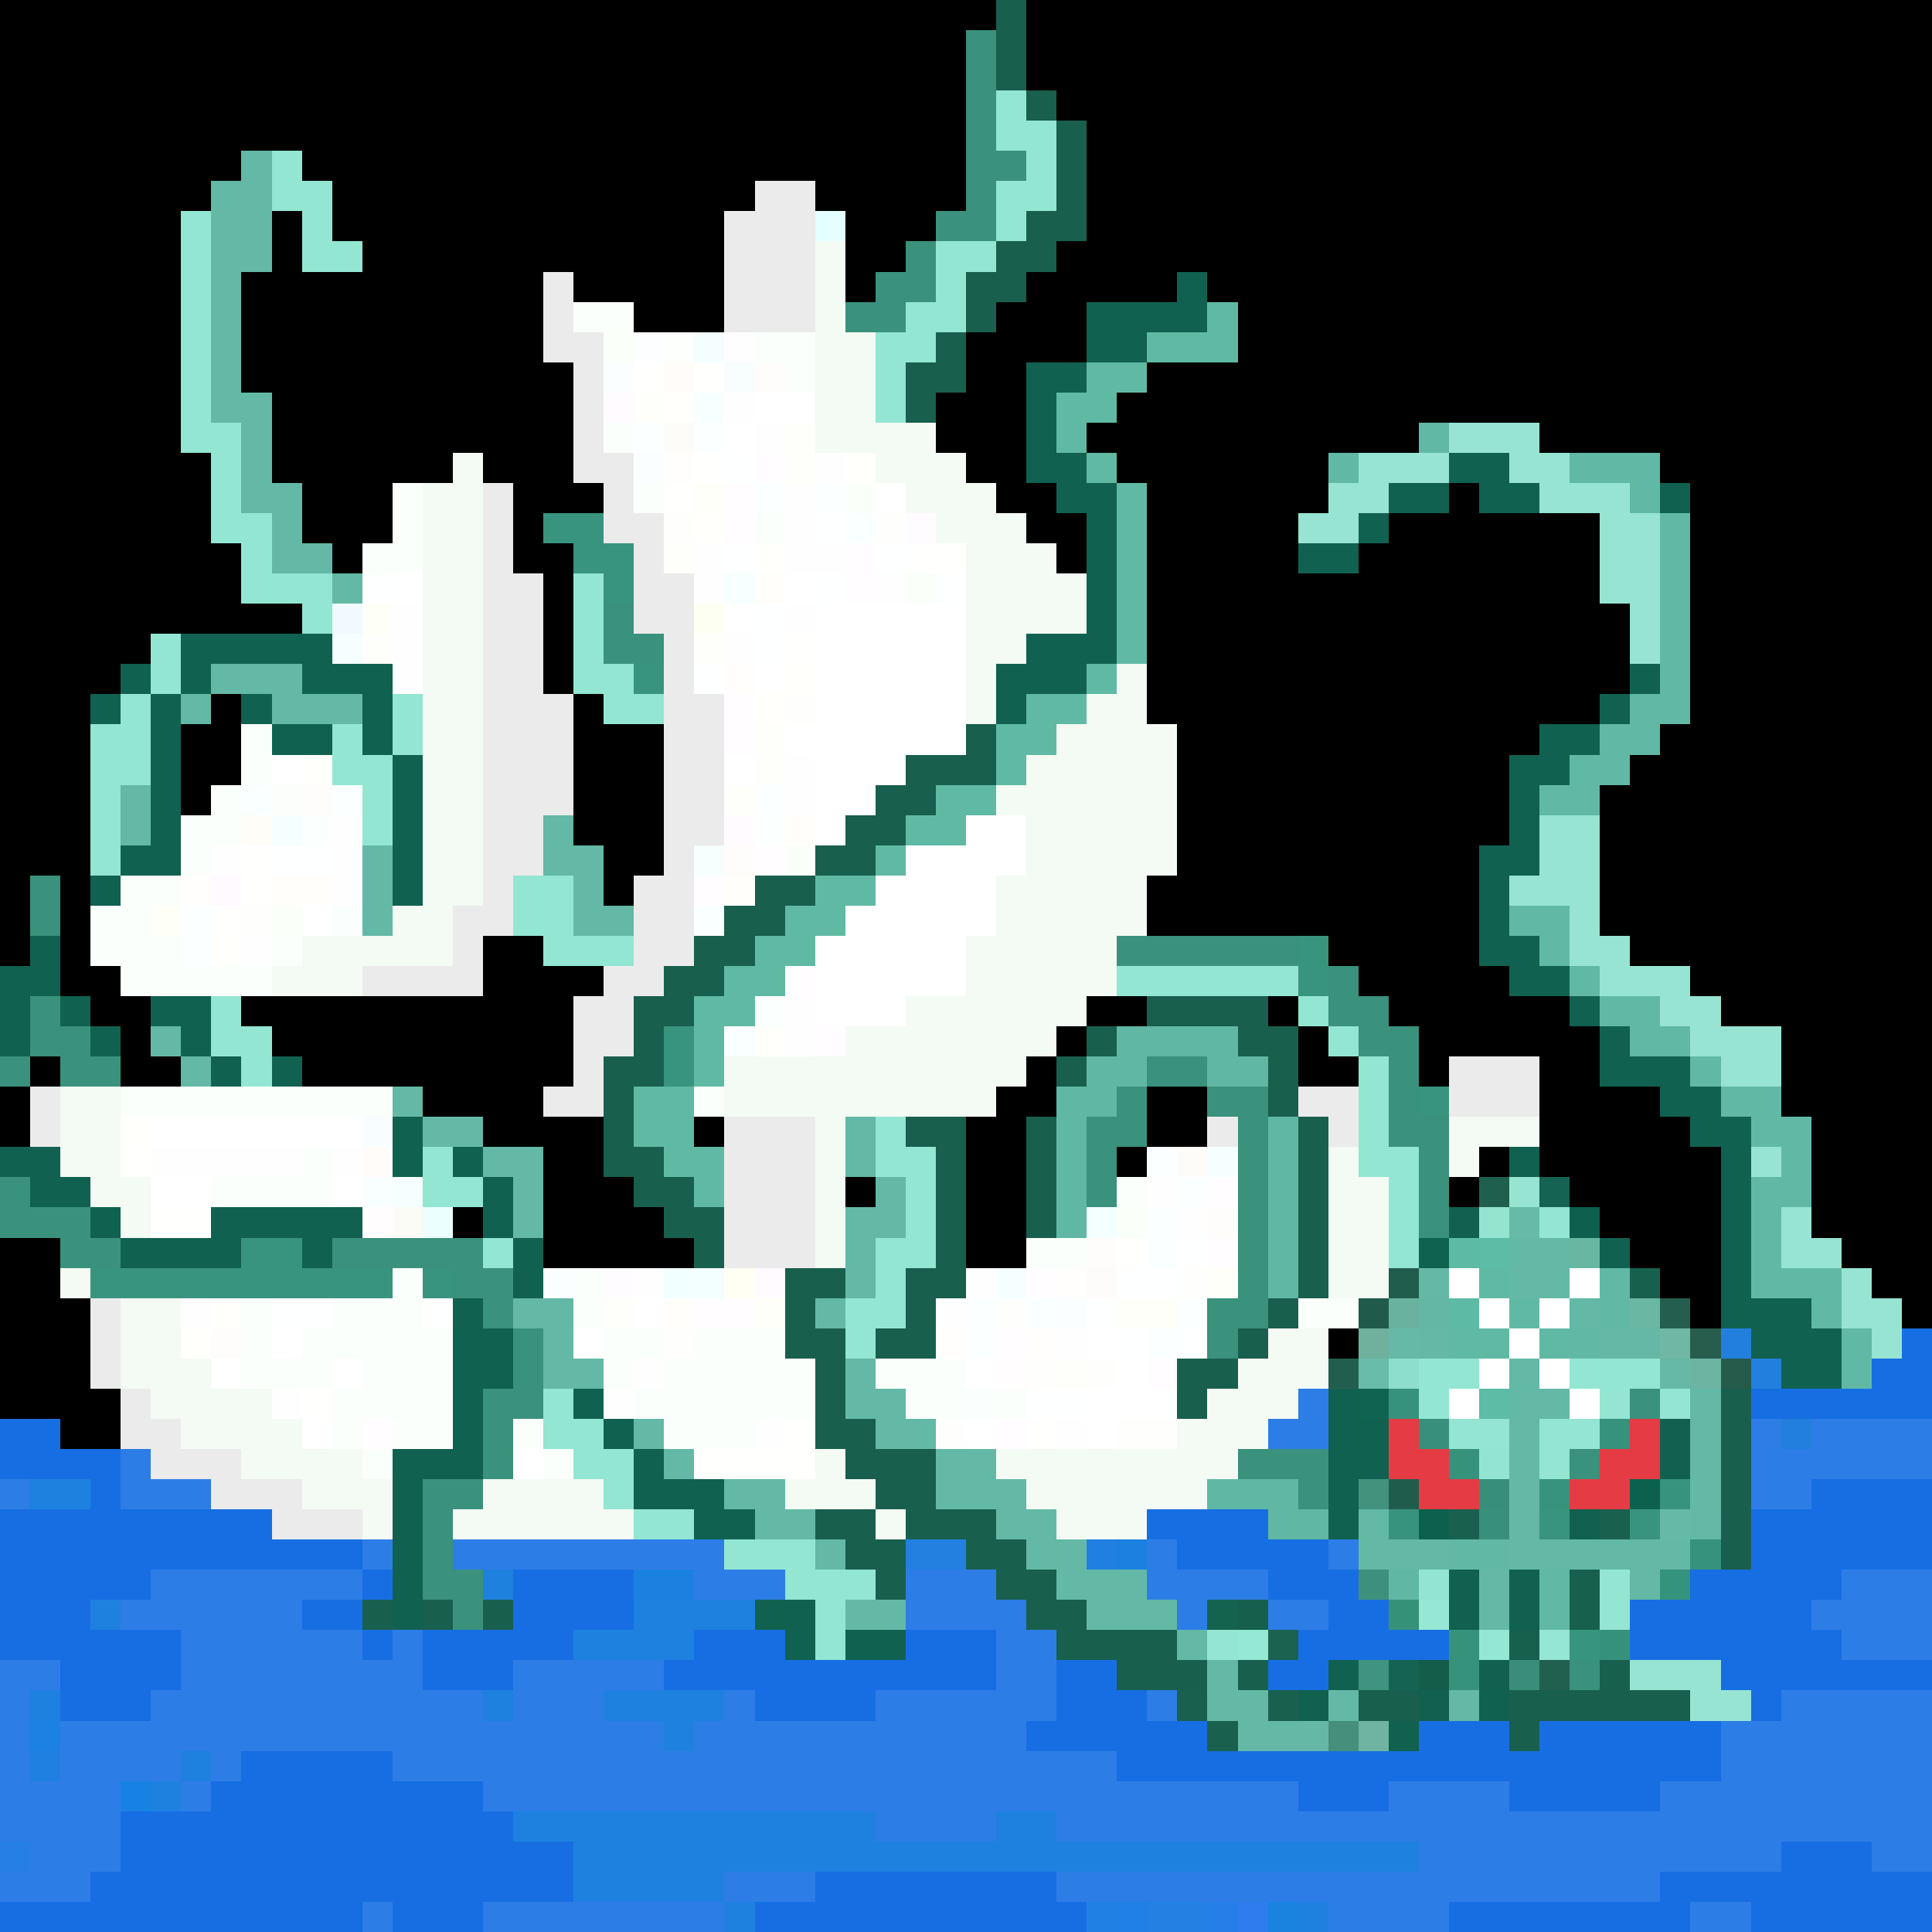 <svg xmlns="http://www.w3.org/2000/svg" viewBox="0 -0.5 64 64"
  shape-rendering="crispEdges">
  <rect x="0" y="-0.5" width="64" height="64" fill="#333333" stroke="none"/>
  <path stroke="#000000"
    d="M0 0h33M34 0h30M0 1h32M34 1h30M0 2h32M34 2h30M0 3h32M35 3h29M0 4h32M36 4h28M0 5h8M10 5h22M36 5h28M0 6h7M11 6h14M27 6h5M36 6h28M0 7h6M9 7h1M11 7h13M28 7h3M36 7h28M0 8h6M9 8h1M12 8h12M28 8h2M35 8h29M0 9h6M8 9h10M19 9h5M28 9h1M34 9h5M40 9h24M0 10h6M8 10h10M21 10h3M33 10h3M41 10h23M0 11h6M8 11h10M32 11h4M41 11h23M0 12h6M8 12h11M32 12h2M38 12h26M0 13h6M9 13h10M31 13h3M37 13h27M0 14h6M9 14h10M31 14h3M36 14h11M51 14h13M0 15h7M9 15h6M16 15h3M32 15h2M37 15h7M55 15h9M0 16h7M10 16h3M17 16h3M33 16h2M38 16h6M48 16h1M56 16h8M0 17h7M10 17h3M17 17h1M34 17h2M38 17h5M46 17h7M56 17h8M0 18h8M11 18h1M17 18h2M35 18h1M38 18h5M45 18h8M56 18h8M0 19h8M18 19h1M38 19h15M56 19h8M0 20h10M18 20h1M38 20h16M56 20h8M0 21h5M18 21h1M38 21h16M56 21h8M0 22h4M18 22h1M38 22h16M56 22h8M0 23h3M7 23h1M19 23h1M38 23h15M56 23h8M0 24h3M6 24h2M19 24h3M39 24h12M55 24h9M0 25h3M6 25h2M19 25h3M39 25h11M54 25h10M0 26h3M6 26h1M19 26h3M39 26h11M53 26h11M0 27h3M19 27h3M39 27h11M53 27h11M0 28h3M20 28h2M39 28h10M53 28h11M0 29h1M2 29h1M20 29h1M38 29h11M53 29h11M0 30h1M2 30h1M38 30h11M53 30h11M0 31h1M2 31h1M16 31h2M44 31h5M54 31h10M2 32h2M16 32h4M45 32h5M56 32h8M3 33h2M8 33h11M36 33h2M42 33h1M46 33h6M57 33h7M4 34h1M9 34h10M35 34h1M43 34h1M47 34h6M59 34h5M1 35h1M4 35h2M10 35h9M34 35h1M43 35h2M47 35h1M51 35h2M59 35h5M0 36h1M14 36h4M33 36h2M38 36h2M51 36h4M59 36h5M0 37h1M16 37h4M23 37h1M32 37h2M38 37h2M51 37h5M60 37h4M18 38h2M32 38h2M37 38h1M49 38h1M51 38h6M60 38h4M18 39h3M28 39h1M32 39h2M48 39h1M52 39h5M60 39h4M15 40h1M18 40h4M32 40h2M53 40h4M60 40h4M0 41h2M18 41h5M32 41h2M54 41h3M61 41h3M0 42h2M55 42h2M62 42h2M0 43h3M56 43h1M63 43h1M0 44h3M44 44h1M0 45h3M0 46h4M2 47h2" />
  <path stroke="#195f4d"
    d="M33 0h1M33 1h1M33 2h1M34 3h1M35 4h1M35 5h1M35 6h1M34 7h2M33 8h2M32 9h2M32 10h1M31 11h1M30 12h2M30 13h1M32 24h1M30 25h3M29 26h2M28 27h2M27 28h2M25 29h2M24 30h2M23 31h2M22 32h2M21 33h2M38 33h4M21 34h1M36 34h1M41 34h2M20 35h2M35 35h1M42 35h1M20 36h1M42 36h1M20 37h1M30 37h2M34 37h1M43 37h1M20 38h2M31 38h1M34 38h1M43 38h1M21 39h2M31 39h1M34 39h1M43 39h1M22 40h2M31 40h1M34 40h1M43 40h1M23 41h1M31 41h1M43 41h1M26 42h2M30 42h2M43 42h1M26 43h1M30 43h1M42 43h1M26 44h2M29 44h2M41 44h1M27 45h1M39 45h2M27 46h1M39 46h1M57 46h1M27 47h2M57 47h1M28 48h3M57 48h1M29 49h2M57 49h1M27 50h2M30 50h3M57 50h1M28 51h2M32 51h2M57 51h1M29 52h1M33 52h2M12 53h1M14 53h1M16 53h1M34 53h2M35 54h4M37 55h3M41 55h1M45 56h2M50 56h6M50 57h1" />
  <path stroke="#3a917c"
    d="M32 1h1M32 2h1M32 3h1M32 4h1M32 5h2M32 6h1M31 7h2M30 8h1M29 9h2M28 10h2M20 20h1M20 21h2M1 29h1M1 30h1M37 31h6M44 32h1M1 33h1M44 33h2M1 34h2M45 34h2M0 35h1M2 35h2M38 35h2M46 35h1M37 36h1M40 36h2M46 36h1M36 37h2M41 37h1M46 37h2M36 38h1M41 38h1M47 38h1M0 39h1M36 39h1M41 39h1M47 39h1M0 40h3M41 40h1M47 40h1M2 41h2M11 41h5M41 41h1M15 42h2M41 42h1M16 43h1M40 43h2M17 44h1M40 44h1M17 45h1M16 46h2M16 47h1M16 48h1M41 48h3M52 48h1M14 49h2M43 49h1M14 50h1M14 51h1M14 52h2M15 53h1M52 55h1" />
  <path stroke="#92e6d2"
    d="M33 3h1M33 4h2M9 5h1M34 5h1M9 6h2M33 6h2M6 7h1M10 7h1M33 7h1M6 8h1M10 8h2M31 8h2M6 9h1M31 9h1M6 10h1M30 10h2M6 11h1M29 11h2M6 12h1M29 12h1M6 13h1M29 13h1M6 14h2M7 15h1M7 16h1M7 17h2M8 18h1M8 19h3M19 19h1M10 20h1M19 20h1M5 21h1M19 21h1M5 22h1M19 22h2M4 23h1M13 23h1M20 23h2M3 24h2M11 24h1M13 24h1M3 25h2M11 25h2M3 26h1M12 26h1M3 27h1M12 27h1M3 28h1M17 29h2M17 30h2M18 31h3M37 32h6M7 33h1M43 33h1M7 34h2M44 34h1M8 35h1M45 35h1M45 36h1M29 37h1M45 37h1M14 38h1M29 38h2M45 38h2M14 39h2M30 39h1M46 39h1M30 40h1M46 40h1M16 41h1M29 41h2M46 41h1M29 42h1M28 43h2M28 44h1M47 45h2M52 45h3M18 46h1M47 46h1M18 47h2M19 48h2M20 49h1M21 50h2M24 51h3M26 52h3M27 53h1M27 54h1" />
  <path stroke="#63b9a5"
    d="M8 5h1M7 6h2M7 7h2M7 8h2M7 9h1M7 10h1M7 11h1M7 12h1M7 13h2M8 14h1M8 15h1M8 16h2M9 17h1M9 18h2M11 19h1M7 22h3M6 23h1M9 23h3M4 26h1M4 27h1M18 27h1M12 28h1M18 28h2M12 29h1M19 29h1M12 30h1M19 30h2M5 34h1M6 35h1M13 36h1M14 37h2M28 37h1M16 38h2M28 38h1M17 39h1M29 39h1M17 40h1M28 40h2M28 41h1M50 41h2M28 42h1M50 42h2M17 43h2M27 43h1M52 43h1M18 44h1M53 44h2M18 45h2M28 45h1M50 45h1M28 46h2M50 46h2M56 46h1M21 47h1M29 47h2M50 47h1M56 47h1M22 48h1M31 48h2M50 48h1M56 48h1M24 49h2M31 49h3M50 49h1M56 49h1M25 50h2M33 50h2M45 50h1M50 50h1M27 51h1M34 51h2M46 51h2M50 51h6M35 52h3M49 52h1M54 52h1M28 53h2M36 53h3M49 53h1M39 54h1M40 55h1M40 56h2M44 56h1M48 56h1M41 57h2" />
  <path stroke="#ebebeb"
    d="M25 6h2M24 7h3M24 8h3M18 9h1M24 9h3M18 10h1M24 10h3M18 11h2M19 12h1M19 13h1M19 14h1M19 15h2M16 16h1M20 16h1M16 17h1M20 17h2M16 18h1M21 18h1M16 19h2M21 19h2M16 20h2M21 20h2M16 21h2M22 21h1M16 22h2M22 22h1M16 23h3M22 23h2M16 24h3M22 24h2M16 25h3M22 25h2M16 26h3M22 26h2M16 27h2M22 27h2M16 28h2M22 28h1M16 29h1M21 29h2M15 30h2M21 30h2M15 31h1M21 31h2M12 32h4M20 32h2M19 33h2M19 34h2M19 35h1M48 35h3M1 36h1M18 36h2M43 36h2M48 36h3M1 37h1M24 37h3M40 37h1M44 37h1M24 38h3M24 39h3M24 40h3M24 41h3M3 43h1M3 44h1M3 45h1M4 46h1M4 47h2M5 48h3M7 49h3M9 50h3" />
  <path stroke="#e4ffff" d="M27 7h1" />
  <path stroke="#f4faf4"
    d="M27 8h1M27 9h1M27 10h1M27 11h2M27 12h2M27 13h2M27 14h4M15 15h1M29 15h3M14 16h2M30 16h3M14 17h2M31 17h3M14 18h2M32 18h3M14 19h2M32 19h4M14 20h2M32 20h4M14 21h2M32 21h2M14 22h2M32 22h1M37 22h1M14 23h2M32 23h1M36 23h2M14 24h2M35 24h4M14 25h2M34 25h5M14 26h2M33 26h6M14 27h2M34 27h5M14 28h2M34 28h5M14 29h2M33 29h5M13 30h2M33 30h5M10 31h5M32 31h5M9 32h3M32 32h5M30 33h6M28 34h7M24 35h10M2 36h2M24 36h9M2 37h2M27 37h1M48 37h3M2 38h2M27 38h1M44 38h1M48 38h1M3 39h2M27 39h1M44 39h2M4 40h1M27 40h1M44 40h2M27 41h1M44 41h2M2 42h1M44 42h2M4 43h2M4 44h2M42 44h2M4 45h3M41 45h3M5 46h4M40 46h3M6 47h4M39 47h3M8 48h4M27 48h1M33 48h8M10 49h3M16 49h4M26 49h3M34 49h6M12 50h1M15 50h6M29 50h1M35 50h3" />
  <path stroke="#116150"
    d="M39 9h1M36 10h4M36 11h2M34 12h2M34 13h1M34 14h1M34 15h2M48 15h2M35 16h2M46 16h2M49 16h2M55 16h1M36 17h1M45 17h1M36 18h1M43 18h2M36 19h1M36 20h1M6 21h5M34 21h3M4 22h1M6 22h1M10 22h3M33 22h3M54 22h1M3 23h1M5 23h1M8 23h1M12 23h1M33 23h1M53 23h1M5 24h1M9 24h2M12 24h1M51 24h2M5 25h1M13 25h1M50 25h2M5 26h1M13 26h1M50 26h1M5 27h1M13 27h1M50 27h1M4 28h2M13 28h1M49 28h2M3 29h1M13 29h1M49 29h1M49 30h1M1 31h1M49 31h2M0 32h2M50 32h2M0 33h1M2 33h1M5 33h2M52 33h1M0 34h1M3 34h1M6 34h1M53 34h1M7 35h1M9 35h1M53 35h3M55 36h2M13 37h1M56 37h2M0 38h2M13 38h1M15 38h1M50 38h1M57 38h1M1 39h2M16 39h1M57 39h1M3 40h1M7 40h5M16 40h1M57 40h1M4 41h4M10 41h1M17 41h1M53 41h1M57 41h1M17 42h1M57 42h1M15 43h1M57 43h3M15 44h2M58 44h3M15 45h2M59 45h2M15 46h1M19 46h1M44 46h1M15 47h1M20 47h1M44 47h2M13 48h3M21 48h1M44 48h2M13 49h1M21 49h3M44 49h1M13 50h1M23 50h2M44 50h1M13 51h1M13 52h1M13 53h1M25 53h2M26 54h1M28 54h2M44 55h1M49 56h1" />
  <path stroke="#fbfffb"
    d="M19 10h2M25 11h2M26 12h1M20 14h1M13 16h1M21 16h1M13 17h1M25 17h1M12 18h2M8 24h1M8 25h1M7 26h1M6 27h2M6 28h1M4 29h2M3 30h2M3 31h3M9 31h1M4 32h5M4 36h9M23 36h1M10 38h1M7 39h4M37 39h1M34 41h2M13 42h1M19 42h1M8 43h1M11 43h3M19 43h1M43 43h2M8 44h1M10 44h5M20 44h2M23 44h3M8 45h3M12 45h3M20 45h1M22 45h5M29 45h3M11 46h4M21 46h6M30 46h2M33 46h1M11 47h1M13 47h2M17 47h1M22 47h3M12 48h1M18 48h1" />
  <path stroke="#60baa3"
    d="M40 10h1M38 11h3M36 12h2M35 13h2M35 14h1M36 15h1M37 16h1M37 17h1M37 18h1M37 19h1M37 20h1M37 21h1M36 22h1M34 23h2M33 24h2M33 25h1M31 26h2M30 27h2M29 28h1M27 29h2M26 30h2M25 31h2M24 32h2M23 33h2M23 34h1M23 35h1M21 36h2M21 37h2M22 38h2M23 39h1M49 42h1M50 43h1M48 44h2M51 44h1" />
  <path stroke="#fafffa" d="M20 11h1M9 30h1M37 40h1" />
  <path stroke="#fdfeff" d="M21 11h1" />
  <path stroke="#fdfffc" d="M22 11h1" />
  <path stroke="#f5feff" d="M23 11h1" />
  <path stroke="#fffeff"
    d="M24 11h1M24 13h1M25 14h1M26 16h1M26 17h1M23 18h1M26 18h2M23 19h1M29 19h1M13 20h1M26 20h1M13 21h1M24 21h1M13 22h1M26 25h1M26 26h1M11 27h1M7 28h1M11 28h1M11 29h1M8 31h1M26 33h1M26 34h1M5 38h5M11 38h1M38 39h1M39 40h1M6 43h1M31 43h1M35 44h1M21 45h1M9 46h1M20 46h1M25 47h1M35 47h1" />
  <path stroke="#fafeff" d="M20 12h1M21 15h1M18 42h1M35 43h1" />
  <path stroke="#fffffd"
    d="M21 12h1M23 12h1M23 15h1M22 16h1M30 18h2M26 21h1M8 28h1M8 29h1M7 30h1M4 38h1M5 40h2M37 41h1M10 46h1M26 47h1M34 47h1M23 48h4" />
  <path stroke="#fffcf9" d="M22 12h1M12 38h1" />
  <path stroke="#f8fdfe" d="M24 12h1" />
  <path stroke="#fffcfc" d="M25 12h1" />
  <path stroke="#fffbff" d="M20 13h1M24 27h1M25 42h1" />
  <path stroke="#fefffa" d="M21 13h1" />
  <path stroke="#fffffb"
    d="M22 13h1M28 15h1M23 17h1M25 18h1M26 22h1M25 23h1M10 25h1M7 31h1M25 34h1M4 37h1M7 43h1M6 44h1" />
  <path stroke="#f8ffff" d="M23 13h1M24 19h1" />
  <path stroke="#ffffff"
    d="M25 13h2M24 14h1M29 16h1M13 19h1M26 19h1M24 20h1M27 20h5M27 21h5M25 22h1M27 22h5M27 23h5M26 24h6M9 25h1M24 25h1M27 25h3M27 26h2M27 27h1M32 27h2M30 28h4M29 29h4M10 30h1M28 30h5M27 31h5M27 32h5M27 33h3M5 37h7M5 39h2M11 39h1M48 42h1M52 42h1M21 43h1M49 43h1M51 43h1M9 44h1M19 44h1M36 44h1M50 44h1M7 45h1M11 45h1M32 45h1M37 45h1M49 45h1M51 45h1M36 46h3M48 46h1M52 46h1M10 47h1M32 47h1M36 47h1M17 48h1" />
  <path stroke="#fbffff"
    d="M21 14h1M23 14h1M25 16h1M27 16h1M11 26h1M25 26h1M6 30h1M6 31h1M38 38h1M39 39h1M32 43h1M39 43h1M32 44h1M38 44h1" />
  <path stroke="#fdfcf8" d="M22 14h1M39 38h1" />
  <path stroke="#fefffb"
    d="M26 14h1M26 15h1M22 18h1M12 21h1M23 21h1M25 24h1M25 25h1M24 26h1M20 43h1M35 45h1" />
  <path stroke="#61b9a5"
    d="M47 14h1M44 15h1M52 15h3M54 16h1M55 17h1M55 18h1M55 19h1M55 20h1M55 21h1M55 22h1M54 23h2M53 24h2M52 25h2M51 26h2M50 30h2M51 31h1M52 32h1M53 33h2M54 34h2M56 35h1M57 36h2M58 37h2M59 38h1M58 39h2M58 40h1M58 41h1M53 42h1M58 42h3M53 43h1M60 43h1M52 44h1M61 44h1M61 45h1M48 51h2M51 52h1M51 53h1" />
  <path stroke="#97e4d2"
    d="M48 14h3M45 15h3M50 15h2M44 16h2M51 16h3M43 17h2M53 17h2M53 18h2M53 19h2M54 20h1M54 21h1M51 27h2M51 28h2M50 29h3M52 30h1M52 31h2M53 32h3M55 33h2M56 34h3M57 35h2M58 38h1M50 39h1M59 40h1M59 41h2M61 42h1M61 43h2M62 44h1M54 55h3M56 56h2" />
  <path stroke="#fffefd" d="M22 15h1M24 22h1M6 29h1M35 42h1M31 44h1M34 44h1" />
  <path stroke="#feffff"
    d="M24 15h1M27 17h1M24 18h1M29 18h1M12 19h1M27 19h1M31 19h1M25 20h1M25 21h1M23 22h1M9 28h2M39 41h1M37 42h2M9 43h2M14 43h1M36 43h1M37 44h1M39 44h1M34 46h2" />
  <path stroke="#fffdff"
    d="M25 15h1M24 16h1M24 17h1M28 18h1M28 19h1M24 23h1M24 24h1M25 28h1M23 29h1M26 32h1M27 34h1M40 39h1M40 41h1M34 42h1M23 43h2M33 44h1M38 45h1M12 47h1M33 47h1" />
  <path stroke="#fefdff" d="M27 15h1" />
  <path stroke="#fffffa" d="M23 16h1M40 42h1M37 43h2" />
  <path stroke="#fbfffa" d="M28 16h1M30 19h1M26 28h1" />
  <path stroke="#39947e"
    d="M18 17h2M19 18h2M20 19h1M21 22h1M43 31h1M43 32h1M22 34h1M22 35h1M47 36h1M8 41h2M3 42h10M14 42h1M51 50h1M54 50h1" />
  <path stroke="#fefffd"
    d="M22 17h1M29 17h1M26 23h1M8 30h1M39 42h1M33 43h1M22 44h1M34 45h1M36 45h1M31 47h1M37 47h2" />
  <path stroke="#faffff"
    d="M28 17h1M8 26h1M23 30h1M24 34h1M38 40h1M38 41h1M34 43h1" />
  <path stroke="#fffcff" d="M30 17h1M20 42h1" />
  <path stroke="#fffefb" d="M25 19h1M26 27h1M9 29h2M24 29h1M22 43h1" />
  <path stroke="#f0faff" d="M11 20h1" />
  <path stroke="#fefff7" d="M12 20h1M5 30h1" />
  <path stroke="#fefff3" d="M23 20h1" />
  <path stroke="#f6ffff" d="M11 21h1M9 27h1M40 38h1M13 39h1" />
  <path stroke="#fcfefb" d="M9 26h1" />
  <path stroke="#fffdfc" d="M10 26h1M40 40h1" />
  <path stroke="#fffdf7" d="M8 27h1" />
  <path stroke="#fbfffd" d="M10 27h1M25 27h1M25 33h1" />
  <path stroke="#f6fffd" d="M23 28h1" />
  <path stroke="#fffdfb" d="M24 28h1M36 41h1" />
  <path stroke="#fffaff" d="M7 29h1" />
  <path stroke="#fafffd" d="M11 30h1M32 46h1" />
  <path stroke="#60b8a4"
    d="M37 34h4M36 35h2M40 35h2M35 36h2M35 37h1M42 37h1M35 38h1M42 38h1M35 39h1M42 39h1M35 40h1M42 40h1M42 41h1M42 42h1M40 49h3M42 50h2M46 52h1" />
  <path stroke="#f8feff" d="M12 37h1" />
  <path stroke="#f9ffff" d="M12 39h1" />
  <path stroke="#1f5f4e" d="M49 39h1" />
  <path stroke="#156352" d="M51 39h1M46 55h1" />
  <path stroke="#fffdfe" d="M12 40h1" />
  <path stroke="#fbfcf5" d="M13 40h1" />
  <path stroke="#ebffff" d="M14 40h1" />
  <path stroke="#f4ffff" d="M36 40h1" />
  <path stroke="#11614e"
    d="M48 40h1M55 47h1M55 48h1M52 50h1M48 52h1M50 52h1M48 53h1M50 53h1M49 55h1M43 56h1M47 56h1M46 57h1" />
  <path stroke="#95e4cf" d="M49 40h1" />
  <path stroke="#65bba7" d="M50 40h1" />
  <path stroke="#94e5d2"
    d="M51 40h1M53 46h1M55 46h1M48 47h2M51 47h2M51 48h1M53 52h1M53 53h1M40 54h1" />
  <path stroke="#0e5f4e" d="M52 40h1" />
  <path stroke="#0d634e" d="M47 41h1" />
  <path stroke="#5dbba3" d="M48 41h1" />
  <path stroke="#5cbca6" d="M49 41h1M49 46h1" />
  <path stroke="#67b7a2" d="M52 41h1" />
  <path stroke="#fefeff" d="M21 42h1M32 42h1" />
  <path stroke="#f1ffff" d="M22 42h1" />
  <path stroke="#f3ffff" d="M23 42h1" />
  <path stroke="#fffff4" d="M24 42h1" />
  <path stroke="#f5ffff" d="M33 42h1" />
  <path stroke="#fdfcfa" d="M36 42h1" />
  <path stroke="#215d4d" d="M46 42h1" />
  <path stroke="#65b8a5" d="M47 42h1M47 44h1M43 57h1" />
  <path stroke="#18604e" d="M54 42h1M52 52h1M52 53h1M50 54h1M53 55h1" />
  <path stroke="#fefff8" d="M25 43h1" />
  <path stroke="#1f5a4a" d="M45 43h1" />
  <path stroke="#69b29f" d="M46 43h1" />
  <path stroke="#63b7a4" d="M47 43h1" />
  <path stroke="#5dbaa5" d="M48 43h1" />
  <path stroke="#6ab7a3" d="M54 43h1" />
  <path stroke="#245e4e" d="M55 43h1" />
  <path stroke="#fefdfb" d="M7 44h1" />
  <path stroke="#70b19e" d="M45 44h1" />
  <path stroke="#66b9a6" d="M46 44h1M55 45h1" />
  <path stroke="#70b8a5" d="M55 44h1" />
  <path stroke="#285d4e" d="M56 44h1" />
  <path stroke="#237fde" d="M57 44h1M58 45h1M59 47h1" />
  <path stroke="#176ee2"
    d="M63 44h1M62 45h2M58 46h6M0 47h2M0 48h4M3 49h1M60 49h4M0 50h9M38 50h4M58 50h6M0 51h12M39 51h5M58 51h6M0 52h5M12 52h1M17 52h4M42 52h3M56 52h5M0 53h3M10 53h2M17 53h4M44 53h2M54 53h6M0 54h6M12 54h1M14 54h5M23 54h3M30 54h3M43 54h5M54 54h7M2 55h4M14 55h3M22 55h11M35 55h2M42 55h2M57 55h7M2 56h3M25 56h4M35 56h3M58 56h1M34 57h6M47 57h3M51 57h6M8 58h5M37 58h20M7 59h9M43 59h3M50 59h5M4 60h13M4 61h15M59 61h3M3 62h16M27 62h8M55 62h9M0 63h12M13 63h3M25 63h11M48 63h8M58 63h6" />
  <path stroke="#fffdfd" d="M33 45h1" />
  <path stroke="#225e4e" d="M44 45h1" />
  <path stroke="#69bca9" d="M45 45h1" />
  <path stroke="#8ddfcc" d="M46 45h1" />
  <path stroke="#6db5a2" d="M56 45h1" />
  <path stroke="#265b4c" d="M57 45h1" />
  <path stroke="#2d7de7"
    d="M43 46h1M42 47h2M58 47h1M60 47h4M4 48h1M58 48h6M0 49h1M4 49h3M58 49h2M12 51h1M15 51h9M38 51h1M44 51h1M5 52h7M23 52h3M30 52h3M38 52h4M61 52h3M4 53h6M30 53h4M39 53h1M42 53h2M60 53h4M6 54h6M13 54h1M33 54h2M61 54h3M0 55h2M6 55h8M17 55h5M33 55h2M0 56h1M5 56h11M17 56h3M24 56h1M29 56h6M38 56h1M59 56h5M0 57h1M2 57h20M23 57h11M57 57h7M0 58h1M2 58h4M7 58h1M13 58h24M57 58h7M0 59h4M6 59h1M16 59h27M46 59h4M55 59h9M0 60h4M29 60h4M35 60h29M1 61h3M47 61h12M62 61h2M0 62h3M24 62h3M35 62h20M12 63h1M16 63h8M44 63h4M56 63h2" />
  <path stroke="#0f6451" d="M45 46h1" />
  <path stroke="#37927c" d="M46 46h1M53 47h1M48 48h1M56 51h1M48 54h1M48 55h1" />
  <path stroke="#3a917e" d="M54 46h1" />
  <path stroke="#e53b44" d="M46 47h1M54 47h1M46 48h2M53 48h2M47 49h2M52 49h2" />
  <path stroke="#38907b" d="M47 47h1M49 50h1" />
  <path stroke="#93e4d1" d="M49 48h1M47 52h1" />
  <path stroke="#1e81e0"
    d="M1 49h2M3 53h1M21 53h4M19 54h4M16 56h1M20 56h4M22 57h1M6 58h1M5 59h1M17 60h12M33 60h2M19 61h28M19 62h5M24 63h1M43 63h1" />
  <path stroke="#42927e" d="M45 49h1" />
  <path stroke="#205c4c" d="M46 49h1" />
  <path stroke="#378f7a" d="M49 49h1" />
  <path stroke="#38937d" d="M51 49h1M55 49h1M46 50h1" />
  <path stroke="#0b614d" d="M54 49h1M47 50h1" />
  <path stroke="#1a604e" d="M48 50h1M53 50h1M39 56h1M42 56h1M40 57h1" />
  <path stroke="#64baa6" d="M55 50h1" />
  <path stroke="#63b9a3" d="M56 50h1M45 51h1" />
  <path stroke="#2480e0" d="M30 51h2" />
  <path stroke="#2080e2" d="M36 51h1M1 58h1" />
  <path stroke="#1b81e0" d="M37 51h1M21 52h2" />
  <path stroke="#1e81dd" d="M16 52h1" />
  <path stroke="#3d917c" d="M45 52h1" />
  <path stroke="#34937c" d="M55 52h1" />
  <path stroke="#13634f" d="M40 53h1" />
  <path stroke="#175f4d" d="M41 53h1" />
  <path stroke="#369179" d="M46 53h1" />
  <path stroke="#96e7d4" d="M47 53h1" />
  <path stroke="#94e8d4" d="M41 54h1" />
  <path stroke="#1b6250" d="M42 54h1" />
  <path stroke="#93e7d3" d="M49 54h1" />
  <path stroke="#95e6d3" d="M51 54h1" />
  <path stroke="#37957e" d="M52 54h1" />
  <path stroke="#36917b" d="M53 54h1" />
  <path stroke="#40947f" d="M45 55h1" />
  <path stroke="#145d4b" d="M47 55h1" />
  <path stroke="#3a8e79" d="M50 55h1" />
  <path stroke="#21604f" d="M51 55h1" />
  <path stroke="#1e81df" d="M1 56h1" />
  <path stroke="#1b81e2" d="M1 57h1" />
  <path stroke="#458f7c" d="M44 57h1" />
  <path stroke="#6fb4a2" d="M45 57h1" />
  <path stroke="#1881e4" d="M4 59h1" />
  <path stroke="#257fe4" d="M0 61h1" />
  <path stroke="#2080e4" d="M36 63h1" />
  <path stroke="#2080e6" d="M37 63h1" />
  <path stroke="#2480e2" d="M38 63h2" />
  <path stroke="#267ee9" d="M40 63h1" />
  <path stroke="#2e7cee" d="M41 63h1" />
  <path stroke="#1a82df" d="M42 63h1" />
</svg>
